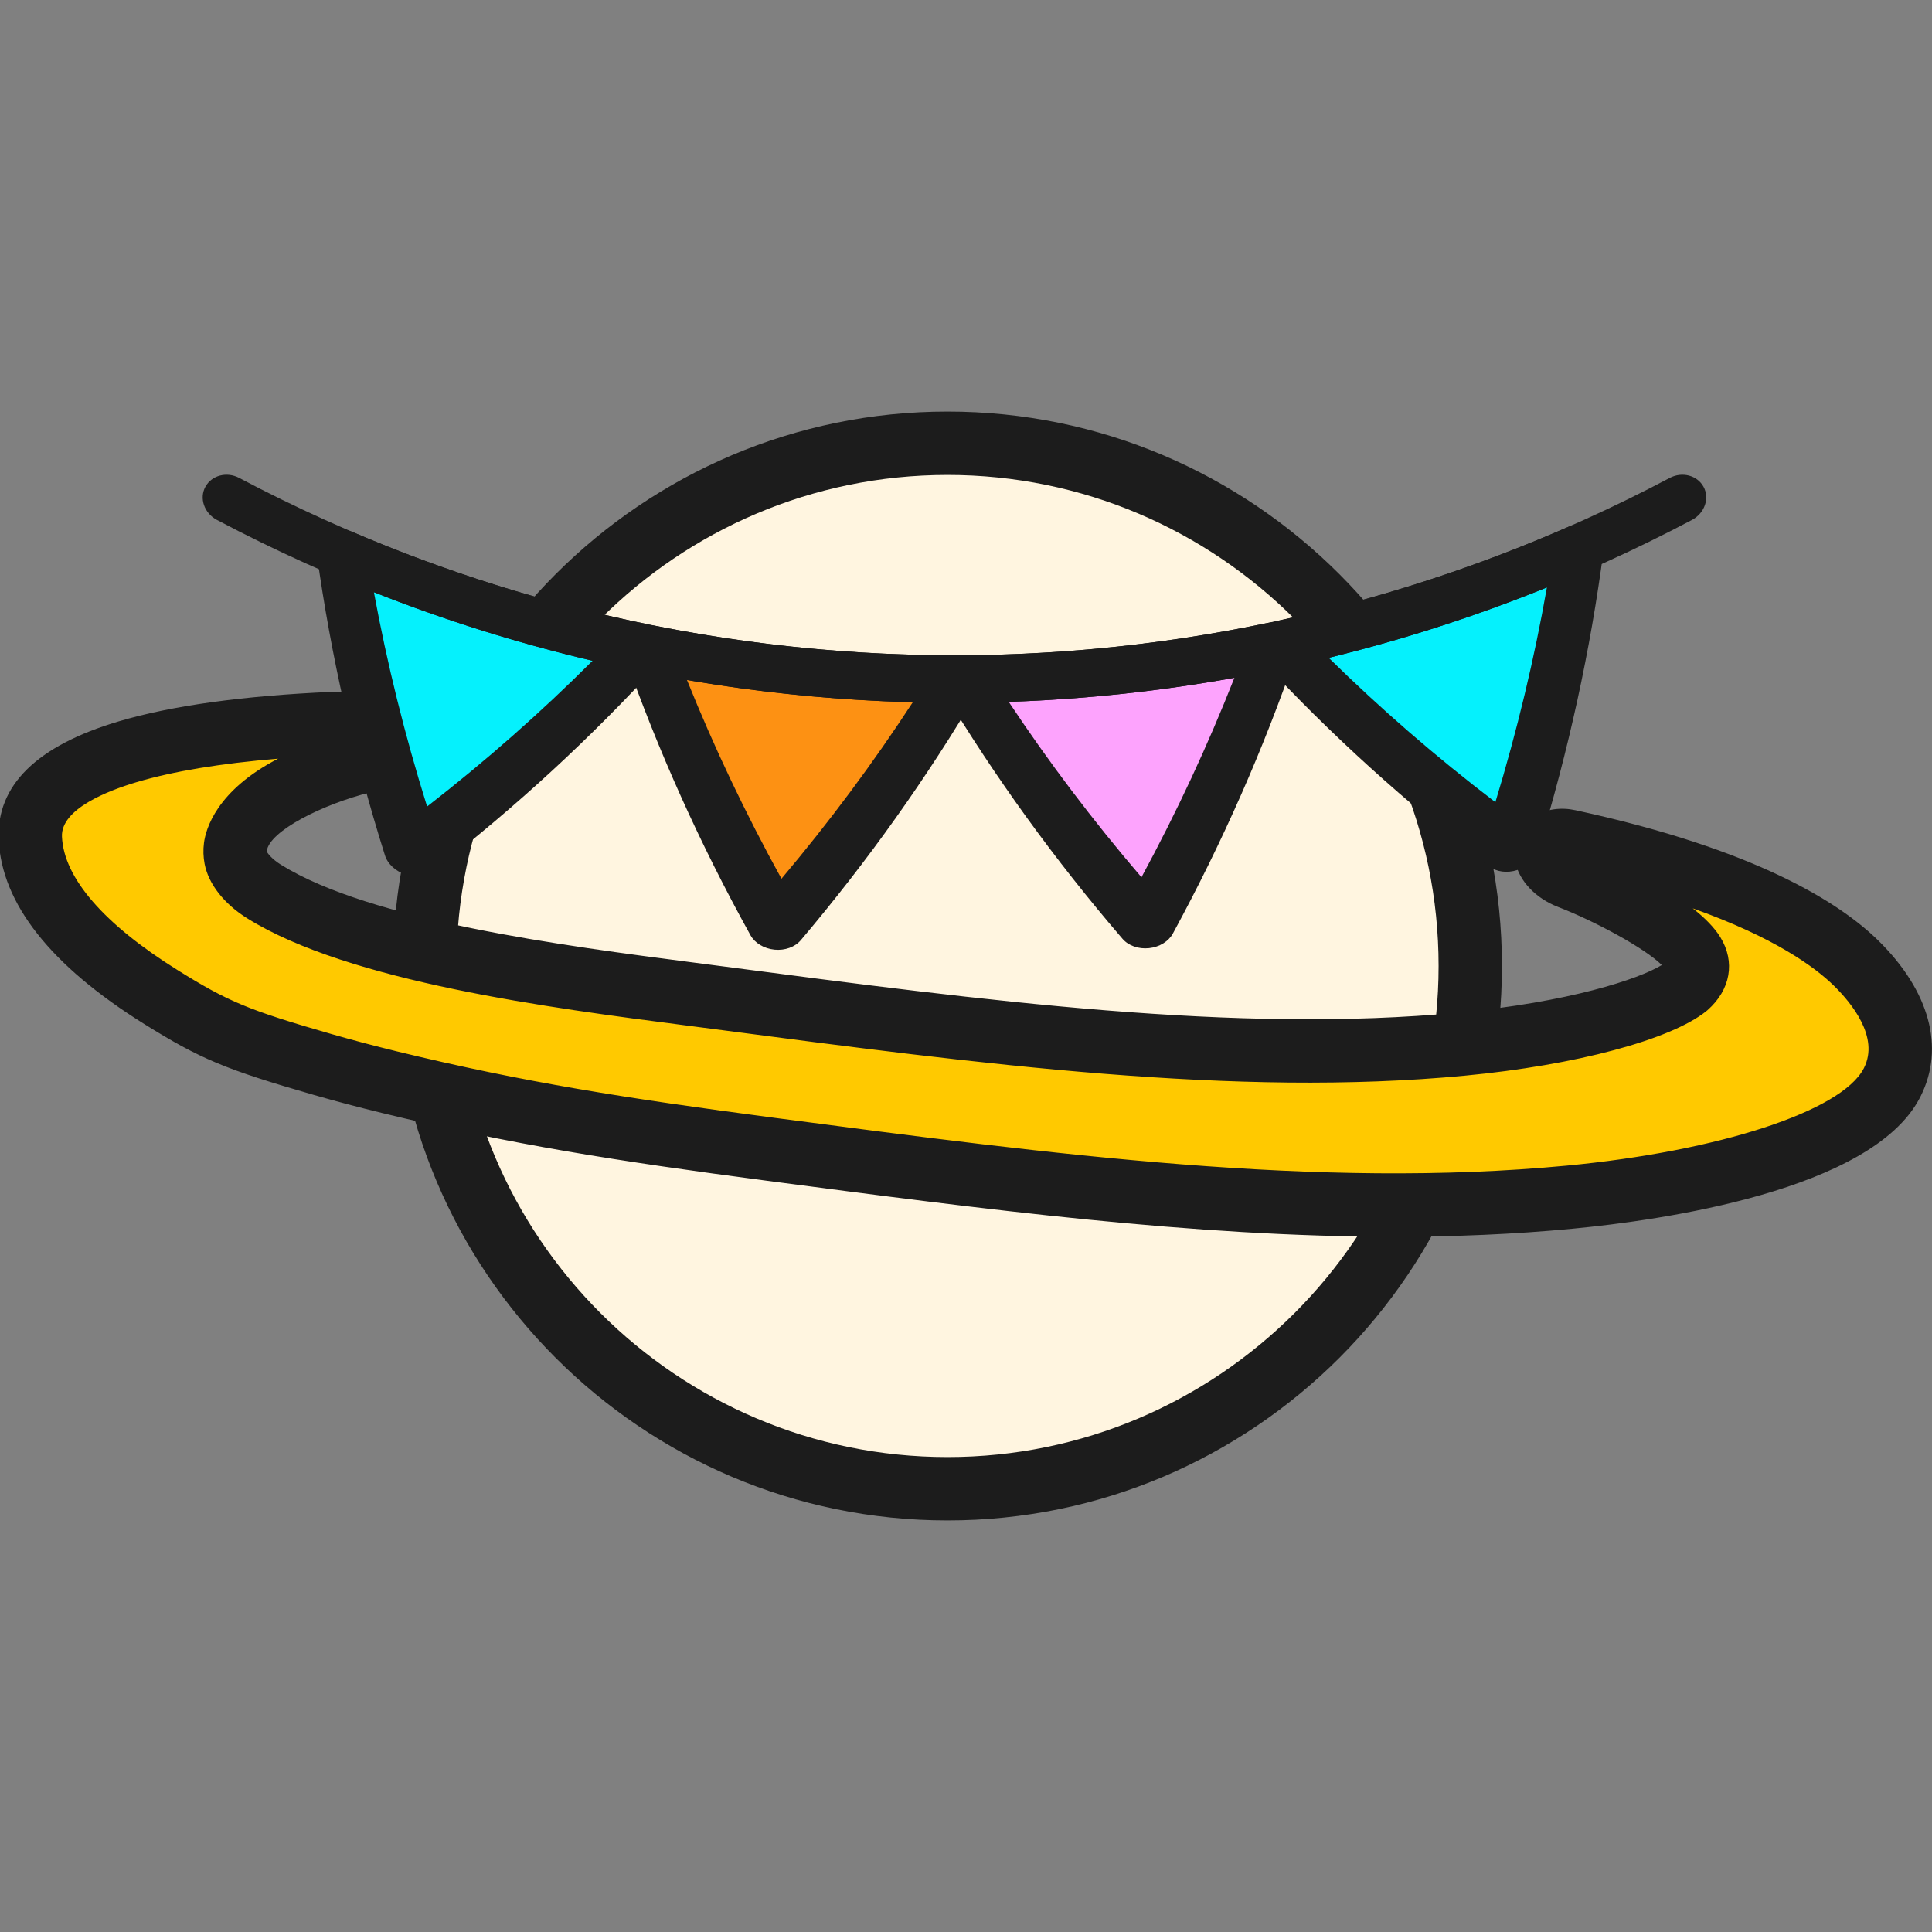 <?xml version="1.0" encoding="utf-8"?>
<!-- Generator: Adobe Illustrator 25.0.1, SVG Export Plug-In . SVG Version: 6.00 Build 0)  -->
<svg version="1.1" id="레이어_1" xmlns="http://www.w3.org/2000/svg" xmlns:xlink="http://www.w3.org/1999/xlink" x="0px"
	 y="0px" viewBox="0 0 1024 1024" style="enable-background:new 0 0 1024 1024;" xml:space="preserve">
<rect x="0" y="0" width="1024" height="1024" fill="#808080" stroke="none"/>
<style type="text/css">
	.st0{fill:#FFF5E0;}
	.st1{fill:#1C1C1C;}
	.st2{fill:#FFC900;}
	.st3{fill:#05F1FD;}
	.st4{fill:#FD9113;}
	.st5{fill:#FDA3FD;}
</style>
<g>
	<g>
		<circle class="st0" cx="502.2" cy="512" r="277.06"/>
		<path class="st1" d="M502.2,805.86c-162.03,0-293.86-131.82-293.86-293.86S340.17,218.14,502.2,218.14S796.06,349.97,796.06,512
			S664.24,805.86,502.2,805.86z M502.2,251.73c-143.52,0-260.27,116.76-260.27,260.27S358.69,772.27,502.2,772.27
			S762.48,655.52,762.48,512S645.72,251.73,502.2,251.73z"/>
	</g>
	<g>
		<path class="st2" d="M831.48,445.85c-3.53-0.77-6.84-0.41-9.33,1.03c-2.21,1.29-3.19,3.7-2.61,6.44
			c0.93,4.45,5.96,9.26,12.24,11.69c17.43,6.71,56.43,25.44,65.73,40.52c3.79,6.15,2.59,11.82-3.59,17.26
			c-13.09,10.54-55.95,24.62-119.12,30.62c-119.97,11.39-253.07-6.09-394.17-24.62l-15.29-1.99c-69.5-8.98-174.53-22.56-225.4-54.29
			c-8.12-5.07-13.88-11.89-15.02-17.8c-0.36-1.9-0.42-3.85-0.17-5.8c3.75-29.2,64.64-44.53,67.35-45.2
			c5.45-1.43,6.56-6.42,2.58-11.59c-3.97-5.19-11.77-8.91-18.15-8.65c-74.28,3.24-162.42,16.4-160.46,60.69
			c1.24,28.06,24.53,56.42,69.23,84.29c28.29,17.64,40.31,22.65,85.68,35.71c11.23,3.23,23.16,6.39,35.47,9.39
			c67.67,16.49,123.32,25.24,202.34,35.61c148.85,19.56,289.45,38.02,423.12,25.34c70.77-6.72,152.78-26.11,170.73-60.34
			c0.13-0.24,0.25-0.48,0.37-0.72c12.86-25.7-6.43-50.41-19.16-62.92C964.92,491.95,923.12,465.63,831.48,445.85z"/>
		<path class="st1" d="M739.01,655.5c-106.6,0-217.02-14.51-332.39-29.66c-79.61-10.45-135.71-19.27-204.13-35.94
			c-12.55-3.06-24.71-6.28-36.14-9.57c-46.8-13.48-60.25-19.1-89.92-37.6C26.75,511.75,0.8,478.84-0.7,444.92
			c-1.26-28.6,20.14-49.66,63.63-62.58c28.03-8.33,66.01-13.59,112.87-15.63c11.99-0.46,24.89,5.63,32.22,15.22
			c5.55,7.21,7.25,15.75,4.64,23.38c-2.47,7.24-8.41,12.58-16.3,14.65c-25.02,6.19-53.59,20.44-54.96,31.1
			c-0.01,0.1-0.02,0.18-0.02,0.26c0.59,1.2,2.95,4.15,7.44,6.95c47.77,29.79,150.61,43.08,218.66,51.88l15.3,1.99
			c140.09,18.39,272.36,35.76,390.42,24.55c58.47-5.55,95.23-17.68,107.6-25.2c-9.1-9-35.56-23.31-55.07-30.81
			c-11.85-4.59-20.52-13.75-22.65-23.93c-2.06-9.85,2.09-19.41,10.57-24.37c6.16-3.58,13.73-4.61,21.36-2.95
			c95.57,20.64,140.08,48.99,160.59,69.14c27.12,26.64,35.29,56.68,22.41,82.41l-0.56,1.09c-25.73,49.09-137.22,64.73-183.96,69.17
			C802.34,654.21,770.83,655.5,739.01,655.5z M147.4,402.11c-30.38,2.5-55.51,6.66-74.91,12.42c-15.09,4.48-40.3,14.2-39.65,28.9
			c0.97,21.89,22.18,46.37,61.34,70.78c26.87,16.75,37.53,21.18,81.45,33.83c10.99,3.16,22.7,6.27,34.8,9.22
			c66.92,16.31,122.11,24.98,200.55,35.27c147.88,19.43,287.56,37.78,419.35,25.28c80.85-7.68,145.6-28.83,157.44-51.42
			c0,0,0.22-0.43,0.22-0.44c8.11-16.21-6.49-34.17-15.91-43.43c-9.93-9.76-31.33-25.6-74.9-41.07c6.19,4.87,11.39,10.02,14.62,15.26
			c8.06,13.07,5.46,27.89-6.77,38.67c-0.19,0.16-0.38,0.32-0.57,0.48c-18.89,15.22-69.16,28.67-128.07,34.26
			c-121.85,11.57-255.93-6.04-397.89-24.68l-15.31-1.99c-70.93-9.17-178.14-23.02-232.12-56.69c-12.32-7.68-20.56-18.2-22.62-28.86
			c-0.71-3.7-0.82-7.44-0.34-11.15C109.04,439.52,114.66,419.06,147.4,402.11z"/>
	</g>
	<g>
		<g>
			<path class="st3" d="M218.83,451.51c44.25-33.47,84.52-69.89,120.56-108.59c-53.85-11.1-106.84-27.65-158.14-49.64
				C189.11,345.8,201.61,398.77,218.83,451.51z"/>
			<path class="st1" d="M215.07,463.53c-5.37-1.68-9.59-5.58-11.03-10.16c-16.71-53.06-28.7-106.29-36.04-159.01
				c-0.63-4.55,1.35-8.92,5.12-11.5c3.77-2.58,8.75-3.01,13.1-1.15c50.51,21.66,102.69,37.95,155.72,48.88
				c4.57,0.94,8.33,4.12,9.91,8.39c1.58,4.27,0.71,8.99-2.37,12.37c-35.69,39.16-75.63,76.09-119.58,110.13
				C226.12,464.42,220.44,465.22,215.07,463.53z M198.18,313.87c6.97,37.79,16.35,75.75,28.19,113.6
				c31.33-24.32,60.59-50.16,87.68-77.25C274.8,340.98,236.07,328.87,198.18,313.87z"/>
		</g>
		<g>
			<path class="st4" d="M411.73,490.8c36.17-41.83,67.98-85.69,95.28-130.9c-54.72,0.07-109.45-5.3-163.34-16.11
				C361.72,393.49,384.42,442.72,411.73,490.8z"/>
			<path class="st1" d="M410.49,503.34c-5.55-0.55-10.42-3.49-12.74-7.68c-26.86-48.48-49.09-98.06-66.67-148.05
				c-1.52-4.31-0.47-9,2.65-12.31c3.13-3.31,7.84-4.77,12.41-3.85c53.07,10.65,106.96,15.94,160.84,15.86
				c4.64-0.01,8.96,2.34,11.36,6.2c2.4,3.86,2.51,8.66,0.19,12.59c-26.88,45.59-58.27,89.88-94.06,132.19
				C421.39,501.95,416.04,503.89,410.49,503.34z M364.11,360.41c14.29,35.51,30.99,70.71,50.09,105.33
				c25.49-30.23,48.7-61.49,69.59-93.53C443.73,371.15,403.73,367.22,364.11,360.41z"/>
		</g>
		<g>
			<path class="st5" d="M607.67,490.02c26.93-48.3,49.24-97.71,66.91-147.56c-53.82,11.25-108.52,17.06-163.23,17.42
				C538.99,404.88,571.15,448.48,607.67,490.02z"/>
			<path class="st1" d="M609,502.54c-5.55,0.59-10.91-1.3-14.03-4.93c-36.13-42.02-67.89-86.06-95.13-131.43
				c-2.35-3.92-2.28-8.72,0.09-12.59c2.37-3.88,6.67-6.26,11.31-6.29c53.88-0.36,107.74-6.07,160.74-17.15
				c4.57-0.95,9.29,0.46,12.44,3.75c3.15,3.29,4.23,7.96,2.75,12.29c-17.19,50.14-39.03,99.89-65.51,148.59
				C619.4,498.97,614.55,501.95,609,502.54z M534.65,372c21.15,31.87,44.61,62.95,70.35,92.97c18.82-34.77,35.24-70.1,49.26-105.73
				C614.67,366.37,574.7,370.62,534.65,372z"/>
		</g>
		<g>
			<path class="st3" d="M800.31,449.16c16.81-52.89,28.9-105.96,36.35-158.55c-51.16,22.43-104.05,39.41-157.82,50.95
				C715.2,379.96,755.78,416.05,800.31,449.16z"/>
			<path class="st1" d="M804.17,461.15c-5.36,1.73-11.05,0.98-14.86-1.92c-44.23-33.68-84.48-70.29-120.5-109.15
				c-3.11-3.35-4.01-8.07-2.47-12.35c1.55-4.28,5.29-7.49,9.85-8.47c52.96-11.36,105.04-28.09,155.41-50.17
				c4.34-1.9,9.32-1.52,13.12,1.04c3.79,2.55,5.82,6.91,5.22,11.46c-6.93,52.8-18.51,106.13-34.81,159.33
				C813.73,455.49,809.54,459.42,804.17,461.15z M704.25,348.65c27.32,26.87,56.79,52.47,88.33,76.53
				c11.54-37.96,20.64-75.99,27.31-113.84C782.09,326.66,743.44,339.09,704.25,348.65z"/>
		</g>
		<path class="st1" d="M896.78,275.57c-244.54,129.24-537.26,129.24-781.8,0c-6.76-3.57-9.47-11.51-6.1-17.6
			c3.37-6.09,11.35-8.12,17.87-4.67c237.18,125.35,521.09,125.35,758.27,0c6.52-3.44,14.5-1.41,17.87,4.67
			C906.25,264.05,903.54,271.99,896.78,275.57z"/>
	</g>
</g>
</svg>
